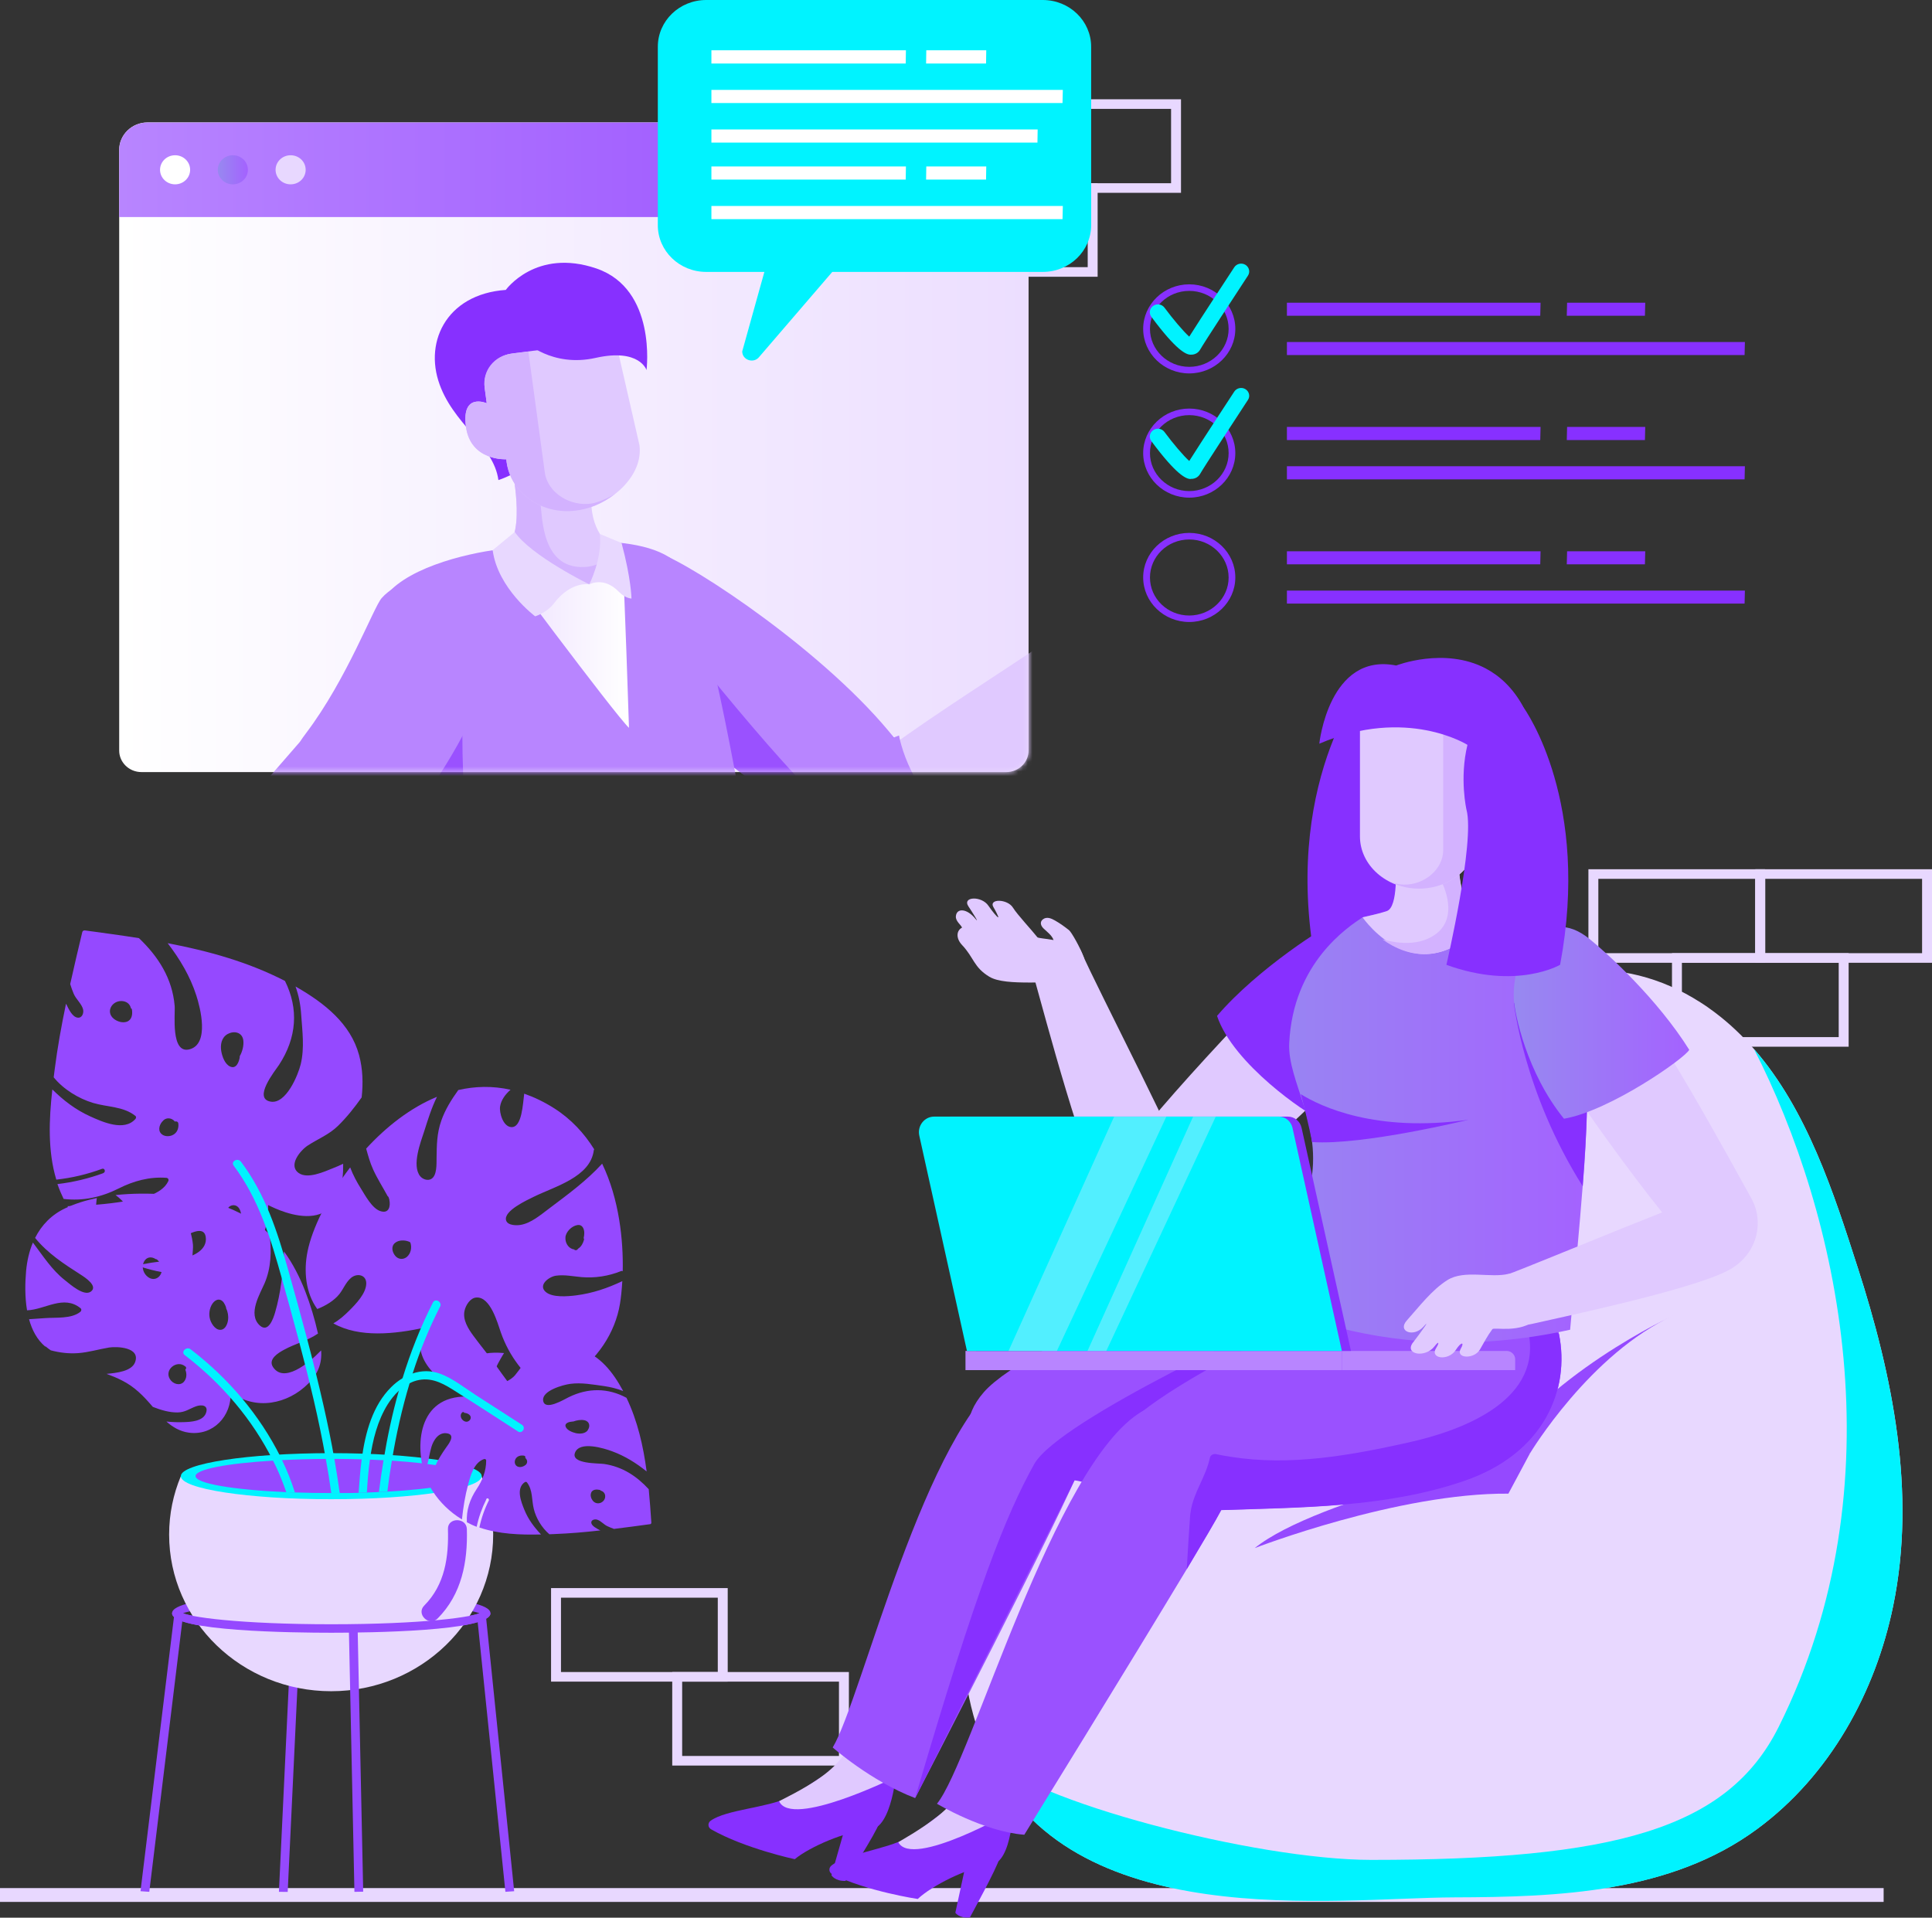 <svg width="407" height="404" viewBox="0 0 407 404" fill="none" xmlns="http://www.w3.org/2000/svg">
<rect x="0" y="0" width="407" height="404" fill="#333333" stroke="none"/>
<path d="M396.811 397.766H0V400.681H396.811V397.766Z" fill="#E8D8FF"/>
<path d="M373.593 330.184H336.379V310.479H373.593V330.184ZM338.47 328.162H371.502V312.501H338.47V328.162Z" fill="#E8D8FF"/>
<path d="M348.066 347.866H310.852V328.162H348.066V347.866ZM312.942 345.845H345.975V330.184H312.942V345.845Z" fill="#E8D8FF"/>
<path d="M286.445 371.954H249.23V352.25H286.445V371.954ZM251.321 369.933H284.354V354.272H251.321V369.933Z" fill="#E8D8FF"/>
<path d="M407.001 202.83H369.787V183.126H407.001V202.83ZM371.878 200.809H404.911V185.147H371.878V200.809Z" fill="#E8D8FF"/>
<path d="M371.833 202.83H334.619V183.126H371.833V202.83ZM336.71 200.809H369.743V185.147H336.71V200.809Z" fill="#E8D8FF"/>
<path d="M389.439 220.513H352.225V200.809H389.439V220.513ZM354.315 218.491H387.348V202.83H354.315V218.491Z" fill="#E8D8FF"/>
<path d="M153.302 354.272H116.088V334.567H153.302V354.272ZM118.179 352.25H151.211V336.589H118.179V352.25Z" fill="#E8D8FF"/>
<path d="M178.829 371.954H141.615V352.25H178.829V371.954ZM143.706 369.933H176.739V354.272H143.706V369.933Z" fill="#E8D8FF"/>
<path d="M248.792 40.621H211.578V20.917H248.792V40.621ZM213.669 38.6H246.702V22.939H213.669V38.6Z" fill="#E8D8FF"/>
<path d="M213.624 40.621H176.41V20.917H213.624V40.621ZM178.501 38.6H211.534V22.939H178.501V38.6Z" fill="#E8D8FF"/>
<path d="M231.23 58.304H194.016V38.6H231.23V58.304ZM196.106 56.282H229.139V40.621H196.106V56.282Z" fill="#E8D8FF"/>
<path d="M391.331 266.985C386.314 251.345 380.702 233.854 369.5 221.002C367.035 218.193 364.328 215.597 361.269 213.299C360.257 212.533 359.267 211.831 358.21 211.171C341.551 200.489 321.943 202.468 307.198 216.235C297.273 225.513 281.912 273.497 269.368 279.689C221.15 285.306 191.726 326.694 206.889 366.996C207.242 367.953 207.638 368.868 208.034 369.783C225.089 407.766 281.274 399.787 306.362 399.701C328.391 399.638 351.938 398.744 370.16 385.317C385.543 373.997 395.094 356.442 398.814 338.333C403.743 314.437 398.704 289.839 391.331 266.964V266.985Z" fill="#E8D8FF"/>
<path d="M322.362 306.096C322.362 306.096 334.972 285.115 352.622 277.093C352.622 277.093 324.827 289.754 313.053 309.394L322.362 306.117V306.096Z" fill="#9549FF"/>
<path d="M322.361 306.096C322.361 306.096 277.51 315.458 264.328 326.14C264.328 326.14 294.5 314.479 317.761 314.671L322.361 306.074V306.096Z" fill="#9549FF"/>
<path d="M391.331 266.986C386.313 251.346 380.701 233.854 369.5 221.002C387.149 255.452 400.376 312.373 374.693 363.826C363.91 385.424 339.856 391.828 288.865 391.828C264.526 391.828 216.858 379.423 208.033 369.805C225.089 407.788 281.273 399.808 306.361 399.723C328.39 399.659 351.938 398.765 370.16 385.338C385.543 374.018 395.094 356.463 398.813 338.355C403.743 314.459 398.703 289.86 391.331 266.986Z" fill="#00F3FF"/>
<path d="M318.07 306.096C318.07 306.096 283.849 295.095 261.027 303.777C261.027 303.777 299.826 301.798 313.052 311.948L318.07 306.075V306.096Z" fill="#9549FF"/>
<path fill-rule="evenodd" clip-rule="evenodd" d="M188.866 372.785C188.866 372.785 187.985 385.297 183.144 385.488C178.324 385.68 170.468 389.127 167.431 391.681C167.431 391.681 156.867 389.425 149.803 385.382C149.099 384.978 149.055 384.041 149.715 383.573C153.016 381.211 161.599 380.871 166.066 378.679C171.15 376.19 177.488 370.231 182.792 370.231C188.095 370.231 188.844 372.785 188.844 372.785H188.866Z" fill="#8730FF"/>
<path fill-rule="evenodd" clip-rule="evenodd" d="M178.125 396.234C178.125 396.234 184.661 385.956 185.168 384.169C185.652 382.36 178.962 381.7 178.962 381.7L175.154 395.063C175.154 395.063 175.881 396.34 178.147 396.255L178.125 396.234Z" fill="#8730FF"/>
<path fill-rule="evenodd" clip-rule="evenodd" d="M178.279 369.039C179.292 367.614 181.603 363.315 181.603 363.315L191.154 369.401L188.667 374.359C188.667 374.359 166.682 385.254 164.129 379.466C172.998 374.998 175.727 372.614 178.279 369.039Z" fill="#E0C9FF"/>
<path fill-rule="evenodd" clip-rule="evenodd" d="M213.491 379.912C213.491 379.912 213.425 392.445 208.606 392.935C203.786 393.424 196.194 397.34 193.333 400.063C193.333 400.063 182.637 398.467 175.331 394.85C174.605 394.488 174.517 393.552 175.133 393.041C178.28 390.488 186.819 389.615 191.132 387.168C196.04 384.381 201.981 378.04 207.285 377.72C212.589 377.401 213.469 379.912 213.469 379.912H213.491Z" fill="#8730FF"/>
<path fill-rule="evenodd" clip-rule="evenodd" d="M204.315 403.957C204.315 403.957 210.169 393.317 210.543 391.466C210.917 389.636 204.183 389.381 204.183 389.381L201.256 402.957C201.256 402.957 202.048 404.191 204.315 403.957Z" fill="#8730FF"/>
<path fill-rule="evenodd" clip-rule="evenodd" d="M202.687 376.827C203.611 375.337 205.636 370.911 205.636 370.911L215.561 376.401L213.404 381.508C213.404 381.508 192.167 393.722 189.24 388.104C197.801 383.104 200.376 380.572 202.687 376.848V376.827Z" fill="#E0C9FF"/>
<path d="M291.463 268.369C306.912 275.157 295.117 301.415 275.156 308.224C255.196 315.033 232.88 310.777 215.539 312.097C210.609 312.458 198.021 303.883 207.264 293.286C216.507 282.689 270.579 259.198 291.463 268.369Z" fill="#9A51FF"/>
<path d="M212.634 289.307C194.918 300.628 181.494 358.102 175.42 368.145C175.42 368.145 183.453 375.252 192.784 378.806C192.784 378.806 225.09 316.416 227.753 308.479C233.321 291.882 218.466 285.562 212.634 289.286V289.307Z" fill="#9A51FF"/>
<path d="M271.569 277.072C271.569 277.072 223.087 298.968 217.849 308.48C211.951 319.141 205.899 334.036 192.783 378.828L226.388 311.842L255.195 317.991L286.071 286.563L271.569 277.072Z" fill="#8730FF"/>
<path d="M308.497 311.969C291.881 317.651 273.725 317.523 257.286 318.119C255.107 318.204 252.973 318.289 250.86 318.396C249.76 318.459 248.703 318.523 247.625 318.608C242.673 318.97 228.347 310.714 237.612 300.096C238.272 299.33 239.284 298.415 240.539 297.415C240.539 297.415 240.539 297.415 240.583 297.415C256.802 284.541 317.167 255.197 326.41 274.902C327.335 276.838 328.017 278.923 328.413 281.051C330.79 292.712 325.354 306.267 308.475 312.033L308.497 311.969Z" fill="#9A51FF"/>
<path d="M257.572 317.566C257.484 317.714 257.396 317.906 257.286 318.097C256.186 320.183 253.501 324.736 250.024 330.546C237.832 350.824 215.781 386.53 215.781 386.53C207.176 385.871 197.383 379.998 197.383 379.998C204.623 371.209 222.009 308.309 240.539 297.372C240.539 297.372 240.539 297.372 240.583 297.372C241.023 297.074 241.507 296.861 241.947 296.648C246.591 294.584 257.198 298.478 259.245 306.905C259.971 309.905 259.619 313.48 257.55 317.587L257.572 317.566Z" fill="#9A51FF"/>
<path d="M328.435 280.987C327.181 280.157 325.795 279.413 324.254 278.817C323.88 278.647 323.572 278.753 323.33 278.944C322.648 278.71 321.635 279.221 321.877 280.157C325.31 294.84 308.409 301.287 296.745 303.883C284.421 306.628 271.811 308.905 259.245 306.905C258.233 306.756 257.22 306.564 256.208 306.352C255.68 306.224 255.02 306.501 254.888 307.075C254.007 311.224 251.454 314.331 250.838 318.395C250.772 318.757 250.728 319.076 250.706 319.438C250.442 323.141 250.222 326.864 250.002 330.588C253.479 324.779 256.164 320.225 257.264 318.14C273.682 317.565 291.86 317.693 308.475 311.99C325.354 306.224 330.79 292.669 328.413 281.008L328.435 280.987Z" fill="#8730FF"/>
<path d="M288.382 142.377C288.382 142.377 270.534 163.081 276.762 201C276.762 201 290.209 207.384 304.205 201.553C304.205 201.553 298.506 173.529 300.2 166.23C300.2 166.23 292.916 151.122 288.382 142.355V142.377Z" fill="#8730FF"/>
<path d="M233.365 253.218C228.545 246.238 219.787 212.767 218.136 207C216.133 200.042 225.046 193.999 227.929 200.808C230.702 207.383 250.09 244.664 250.641 248.962C251.653 256.708 239.395 261.985 233.365 253.239V253.218Z" fill="#E0C9FF"/>
<path d="M292.255 215.235C287.699 223.726 257.99 249.367 252.51 254.282C245.908 260.219 231.911 253.431 235.036 246.047C237.787 239.515 270.028 205.128 274.583 202.085C282.792 196.595 297.955 204.596 292.255 215.235Z" fill="#E0C9FF"/>
<path d="M277.4 235.429C287.215 226.492 295.115 213.725 297.624 209.065C303.632 198.021 293.597 189.722 281.911 193.935C279.556 194.786 264.944 204.021 256.383 214.023C259.794 224.258 275.485 234.748 277.4 235.408V235.429Z" fill="#8730FF"/>
<path d="M333.409 249.898C332.771 258.282 331.824 268.028 330.768 280.136C288.558 289.498 261.027 271.22 261.027 271.22C261.027 271.22 273.351 261.985 276.014 249.749C278.787 237.025 271.195 227.832 271.591 219.789C272.383 202.787 284.069 195.233 287.04 193.254C297.317 190.573 311.82 191.424 314.373 191.637C316.925 191.85 329.954 193.126 331.824 203.042C332.969 209.149 333.695 214.639 334.069 220.129C334.685 229.194 334.333 238.216 333.431 249.898H333.409Z" fill="url(#paint0_linear_2122_12411)"/>
<path d="M293.993 182.232C293.993 182.232 294.632 191.105 292.145 191.935C290.098 192.616 287.039 193.254 287.039 193.254C287.039 193.254 299.715 211.767 314.768 191.552C314.768 191.552 310.279 191.595 308.892 189.85C307.506 188.105 306.647 179.423 307.33 173.699L293.993 182.232Z" fill="#E0C9FF"/>
<path d="M308.87 189.85C307.484 188.105 306.626 179.423 307.308 173.699L299.275 179.296C300.86 180.679 303.281 184.509 303.193 184.764C305.283 188.573 306.472 193.914 302.378 196.851C299.231 199.106 295.072 198.978 291.221 197.893C296.392 201.617 305.195 204.383 314.746 191.573C314.746 191.573 310.257 191.616 308.87 189.871V189.85Z" fill="#D3B2FF"/>
<path d="M340.517 206.639C347.405 212.724 365.407 246.175 368.906 252.388C373.11 259.878 367.014 269.135 360.236 266.007C354.448 263.347 327.621 225.534 325.662 220.598C322.119 211.682 331.912 199.042 340.517 206.66V206.639Z" fill="#E0C9FF"/>
<path d="M364.505 267.39C357.353 271.582 328.083 277.667 322.581 278.944C315.935 280.476 310.675 270.922 317.344 268.581C323.77 266.304 359.707 251.005 363.669 250.707C370.843 250.154 373.462 262.155 364.505 267.411V267.39Z" fill="#E0C9FF"/>
<path d="M333.409 249.899C320.909 230.089 318.906 211.257 318.906 211.257L334.047 220.13C334.663 229.195 334.311 238.217 333.409 249.899Z" fill="#8730FF"/>
<path d="M355.878 221.194C349.144 210.448 338.69 200.915 334.817 197.787C325.64 190.34 318.422 200.915 318.906 210.469C319.06 213.47 321.591 225.982 329.469 235.685C339.218 234.004 354.998 222.896 355.856 221.173L355.878 221.194Z" fill="url(#paint1_linear_2122_12411)"/>
<path d="M315.626 162.698C315.516 162.06 311.027 158.549 310.565 158.783C310.499 158.783 310.807 173.678 310.08 175.04C309.552 176.04 308.76 178.295 310.256 178.849C311.643 179.381 313.359 178.636 314.13 177.508C318.993 170.443 315.934 164.336 315.648 162.698H315.626Z" fill="#8730FF"/>
<path d="M286.49 149.144V176.189C286.49 182.275 292.058 187.211 298.902 187.211C305.769 187.211 311.336 182.275 311.336 176.189V175.678C311.336 175.678 317.718 177.019 317.718 170.273C317.718 163.528 313.713 164.464 313.713 164.464V149.144H286.49Z" fill="#E0C9FF"/>
<path d="M313.69 164.464V150.739H304.029C304.029 150.739 304.029 155.676 304.029 155.74V179.104C304.029 183.189 299.958 186.488 295.71 186.36C294.39 186.317 293.179 185.977 292.123 185.402C294.082 186.53 296.392 187.211 298.901 187.211C305.767 187.211 311.335 182.275 311.335 176.189V175.678C311.335 175.678 317.717 177.019 317.717 170.273C317.717 163.528 313.712 164.464 313.712 164.464H313.69Z" fill="#D3B2FF"/>
<path d="M274.033 230.514C278.259 233.131 289.834 238.642 309.377 235.897C309.377 235.897 287.105 241.345 276.41 240.6C276.41 240.6 275.684 236.642 274.033 230.514Z" fill="#8730FF"/>
<path d="M282.704 284.604H203.391V288.647H282.704V284.604Z" fill="#B885FF"/>
<path d="M282.682 288.647H319.191V286.371C319.191 285.392 318.377 284.604 317.365 284.604H282.704V288.647H282.682Z" fill="#B885FF"/>
<path d="M205.612 284.604H284.596L274.187 237.578C273.878 236.216 272.69 235.237 271.326 235.237H200.199C197.382 235.237 195.291 237.94 195.907 240.77L205.612 284.625V284.604Z" fill="#8730FF"/>
<path d="M203.698 284.604H282.681L272.272 237.578C271.964 236.216 270.776 235.237 269.411 235.237H196.788C194.741 235.237 193.2 237.195 193.663 239.259L203.698 284.604Z" fill="#00F3FF"/>
<path opacity="0.34" d="M234.706 235.237L212.457 284.604H222.646L245.71 235.237H234.706Z" fill="#F2E8FF"/>
<path opacity="0.34" d="M251.343 235.237L229.094 284.604H233.055L256.119 235.237H251.343Z" fill="#F2E8FF"/>
<path d="M297.67 282.839C299.65 280.243 301.477 277.689 299.848 279.519C297.758 281.838 294.302 280.477 296.371 278.178C298.968 275.285 301.609 271.752 304.932 269.667C308.541 267.433 314.043 269.327 317.872 268.348C319.413 267.965 324.628 277.072 323.616 277.966C320.205 280.945 314.923 279.562 314.395 280.008C313.185 281.647 312.722 282.69 311.754 284.328C310.5 286.435 306.516 286.201 307.749 284.094C308.541 282.753 307.859 282.562 306.67 284.413C305.152 286.775 301.059 286.286 302.577 283.924C303.215 282.924 303.171 282.37 302.203 283.626C300.266 286.179 295.733 285.349 297.67 282.817V282.839Z" fill="#E0C9FF"/>
<path d="M225.574 207.405C221.7 206.32 211.973 207.937 208.408 205.766C205.107 203.766 205.195 201.766 202.686 199.106C201.3 197.638 201.498 196.021 202.664 195.425C202.488 194.871 201.278 194.084 201.366 193.042C201.498 191.275 203.677 191.297 205.547 193.637C206.472 194.786 204.645 191.871 204.029 190.977C202.598 188.85 206.802 188.679 208.232 190.829C208.936 191.871 210.191 193.425 210.301 193.233C210.367 193.127 209.597 191.616 209.31 191.169C208.144 189.275 212.237 189.318 213.404 191.233C214.328 192.722 217.387 195.978 218.553 197.468C218.818 197.659 220.204 197.723 221.943 198.042C221.634 197.106 220.688 196.404 219.874 195.638C219.258 195.063 218.972 194.254 219.698 193.68C220.49 193.063 221.458 193.467 222.229 193.914C223.351 194.552 224.165 195.148 225.2 195.957C225.706 196.34 227.686 199.829 228.347 201.787C228.743 203 227.136 207.894 225.574 207.447V207.405Z" fill="#E0C9FF"/>
<path d="M309.134 156.932C307.417 164.017 308.936 170.593 308.936 170.593C310.652 169.167 314.284 169.507 314.284 169.507C314.284 169.507 325.793 157.953 320.842 148.846C320.842 148.846 320.842 148.846 320.842 148.803C318.663 144.866 315.912 142.377 312.985 140.823C304.27 136.227 294.125 140.206 294.125 140.206C279.952 137.376 277.928 156.676 277.928 156.676C296.348 148.782 309.156 156.932 309.156 156.932H309.134Z" fill="#8730FF"/>
<path d="M304.689 203.255C319.5 208.639 328.655 203.255 328.655 203.255C335.081 169.103 321.547 149.824 320.821 148.845C320.821 148.845 320.821 148.845 320.821 148.803C316.023 156.889 308.937 170.592 308.937 170.592C310.741 177.338 304.711 203.234 304.711 203.234L304.689 203.255Z" fill="#8730FF"/>
<path d="M60.606 398.574L58.758 398.553L61.399 343.058L63.247 343.1L60.606 398.574Z" fill="#9549FF"/>
<path d="M69.785 343.972C61.906 343.972 36.246 343.675 36.246 339.866C36.246 336.057 61.928 335.759 69.785 335.759C77.641 335.759 103.324 336.057 103.324 339.866C103.324 343.675 77.641 343.972 69.785 343.972ZM38.557 339.866C41.286 340.908 52.509 342.164 69.785 342.164C87.061 342.164 98.284 340.908 101.013 339.866C98.284 338.823 87.061 337.568 69.785 337.568C52.509 337.568 41.286 338.823 38.557 339.866Z" fill="#9549FF"/>
<path d="M38.094 310.99C36.509 314.799 35.629 318.927 35.629 323.289C35.629 341.525 50.924 356.293 69.762 356.293C88.6 356.293 103.895 341.504 103.895 323.289C103.895 318.949 103.015 314.799 101.43 310.99H38.05H38.094Z" fill="#E8D8FF"/>
<path d="M69.784 315.842C87.286 315.842 101.474 313.67 101.474 310.99C101.474 308.311 87.286 306.139 69.784 306.139C52.282 306.139 38.094 308.311 38.094 310.99C38.094 313.67 52.282 315.842 69.784 315.842Z" fill="#00F3FF"/>
<path d="M69.784 314.587C85.56 314.587 98.349 312.977 98.349 310.991C98.349 309.005 85.56 307.395 69.784 307.395C54.008 307.395 41.219 309.005 41.219 310.991C41.219 312.977 54.008 314.587 69.784 314.587Z" fill="#00F3FF"/>
<path d="M98.349 322.119C98.26 319.651 94.299 319.629 94.365 322.119C94.541 327.992 93.749 333.844 89.37 338.248C87.587 340.036 90.404 342.759 92.187 340.972C97.292 335.844 98.547 329.013 98.349 322.119Z" fill="#9549FF"/>
<path d="M69.785 343.973C61.906 343.973 36.246 343.675 36.246 339.866H38.095C38.095 339.696 38.029 339.59 37.985 339.568C39.107 340.675 50.771 342.186 69.785 342.186C88.799 342.186 100.463 340.675 101.585 339.568C101.563 339.59 101.475 339.696 101.475 339.866H103.324C103.324 343.675 77.641 343.973 69.785 343.973Z" fill="#9549FF"/>
<path d="M31.448 398.553L29.6 398.425L36.686 340.355L38.535 340.483L31.448 398.553Z" fill="#9549FF"/>
<path d="M106.469 398.553L100.527 340.717L102.376 340.568L108.318 398.426L106.469 398.553Z" fill="#9549FF"/>
<path d="M75.34 343.062L73.492 343.099L74.664 398.561L76.512 398.525L75.34 343.062Z" fill="#9549FF"/>
<path d="M98.328 310.99C98.328 312.458 91.462 313.693 81.58 314.246C81.008 314.267 80.414 314.31 79.798 314.331C78.962 314.374 78.147 314.416 77.267 314.437C76.717 314.459 76.123 314.48 75.528 314.501C74.252 314.544 72.91 314.544 71.567 314.544C70.973 314.544 70.379 314.544 69.784 314.544C67.144 314.544 64.569 314.501 62.148 314.416C61.532 314.416 60.938 314.374 60.322 314.352C49.186 313.863 41.197 312.544 41.197 310.969C41.197 309.543 47.865 308.288 57.505 307.713C58.143 307.671 58.759 307.649 59.397 307.607C62.28 307.458 65.383 307.373 68.618 307.352H70.423C72.381 307.352 74.296 307.394 76.145 307.437C76.739 307.437 77.289 307.479 77.883 307.5C78.852 307.543 79.798 307.586 80.722 307.628C81.316 307.628 81.91 307.692 82.483 307.713C91.858 308.33 98.284 309.543 98.284 310.948L98.328 310.99Z" fill="#9549FF"/>
<path d="M89.371 279.796C86.202 285.711 92.188 291.456 97.91 293.159C101.541 294.244 105.436 294.52 109.222 294.031C107.593 291.988 106.053 289.903 104.556 287.775C103.016 285.583 101.277 283.541 99.692 281.37C98.614 279.902 97.426 278.008 97.866 276.114C98.108 275.008 99.032 273.433 100.353 273.348C103.324 273.157 104.82 278.732 105.524 280.753C107.307 285.796 110.344 289.52 114.349 292.861C116.418 292.18 118.399 291.265 120.225 290.116C125.683 286.626 129.6 280.881 130.612 274.625C130.811 273.412 130.987 271.773 131.097 269.901C128.016 271.369 124.847 272.454 121.347 272.901C119.609 273.114 116.396 273.412 114.965 272.178C113.293 270.731 115.626 268.965 117.122 268.752C118.905 268.496 120.731 268.901 122.492 269.05C125.243 269.305 128.258 268.837 130.789 267.794C130.921 267.73 131.075 267.752 131.185 267.794C131.317 261.368 130.48 252.686 126.849 245.154C123.548 248.771 119.609 251.644 115.626 254.644C113.887 255.942 111.906 257.666 109.684 258.049C108.825 258.198 106.977 258.198 106.625 257.134C105.964 255.112 111.114 252.793 112.479 252.112C116.902 249.941 124.362 247.984 125.089 242.345C125.089 242.26 125.133 242.196 125.177 242.132C123.086 238.77 120.335 235.77 116.726 233.472C114.613 232.131 112.501 231.131 110.432 230.407C110.146 232.429 109.992 237.6 107.703 237.451C105.964 237.344 105.15 234.386 105.348 233.11C105.568 231.727 106.449 230.556 107.549 229.577C103.742 228.726 100.067 228.833 96.545 229.641C95.093 231.663 93.772 233.769 92.958 236.11C92.012 238.812 92.012 241.238 91.968 244.005C91.946 245.154 92.1 247.686 90.824 248.388C90.053 248.814 89.019 248.409 88.513 247.792C86.686 245.515 88.645 240.557 89.393 238.238C90.119 235.961 90.912 233.365 92.056 231.067C86.422 233.386 81.361 237.387 77.135 241.983C77.553 243.473 77.949 244.941 78.61 246.388C79.49 248.324 80.656 250.133 81.669 252.005C81.757 252.048 81.823 252.133 81.867 252.239C81.911 252.346 81.955 252.473 81.977 252.58C82.021 252.665 82.021 252.729 82.021 252.793C82.307 254.133 81.933 255.772 80.084 255.133C78.346 254.538 76.893 251.771 75.991 250.324C75.287 249.218 74.384 247.601 73.768 245.941C68.948 252.218 65.735 258.921 64.789 263.645C63.953 267.73 64.371 272.391 66.836 275.774C68.64 275.072 70.379 274.008 71.479 272.646C72.36 271.539 72.844 270.135 73.966 269.199C75.243 268.156 77.135 268.56 77.157 270.326C77.179 272.476 74.934 274.752 73.504 276.178C72.624 277.051 71.479 278.093 70.225 278.795C75.705 281.902 83.253 281.03 89.393 279.71L89.371 279.796ZM119.103 260.666C119.235 259.496 120.401 258.304 121.612 258.091C122.668 257.9 123.086 258.878 123.086 259.751C123.086 260.113 123.042 260.474 122.954 260.836C123.02 260.942 123.064 261.049 123.02 261.198C122.844 261.879 122.448 262.645 121.854 263.007C121.788 263.092 121.7 263.177 121.612 263.262C121.369 263.475 121.061 263.39 120.907 263.198C120.819 263.198 120.731 263.198 120.643 263.155C119.587 262.836 119.015 261.645 119.125 260.645L119.103 260.666ZM83.231 261.836C84.023 261.198 85.256 261.219 86.158 261.581C86.158 261.581 86.158 261.581 86.202 261.602C86.334 261.645 86.444 261.73 86.488 261.9C86.774 262.879 86.554 264.049 85.74 264.773C84.97 265.432 83.913 265.347 83.275 264.581C82.615 263.794 82.329 262.581 83.209 261.857L83.231 261.836Z" fill="#9549FF"/>
<path d="M21.698 247.175C18.595 248.303 15.382 249.069 12.103 249.452C12.103 249.516 12.147 249.58 12.169 249.644C12.521 250.644 12.94 251.622 13.402 252.58C17.429 253.069 21.28 252.24 25.021 250.367C28.146 248.792 31.491 247.877 35.035 248.133C35.409 248.154 35.607 248.494 35.453 248.835C34.044 251.814 29.401 252.559 26.452 253.048C22.402 253.729 18.309 254.006 14.216 254.112C16.395 257.921 19.476 261.24 23.151 263.751C23.635 264.092 24.141 264.39 24.669 264.688C29.467 264.922 34.308 262.9 38.446 260.687C39.656 260.049 42.913 258.07 43.331 260.517C43.794 263.347 40.624 264.73 38.336 265.156C36.245 265.56 34.066 265.688 31.954 266.007C30.875 266.177 29.819 266.369 28.741 266.56C39.37 270.369 56.624 270.241 56.492 253.878C56.492 253.793 72.579 263.028 72.293 245.175C71.588 245.515 70.884 245.813 70.136 246.111C68.331 246.835 64.832 248.452 62.94 247.133C60.607 245.494 63.314 242.302 64.876 241.302C67.077 239.877 69.3 239.047 71.214 237.174C73.085 235.344 74.692 233.301 76.188 231.195C76.518 228.194 76.43 225.173 75.638 222.258C73.855 215.661 68.331 211.32 62.522 207.98C62.434 207.916 62.346 207.873 62.258 207.831C62.94 209.724 63.314 211.682 63.446 213.767C63.688 217.215 64.172 220.747 63.358 224.173C62.808 226.471 60.277 232.62 57.042 232.088C53.191 231.45 57.944 225.598 58.78 224.343C62.544 218.598 62.94 212.512 60.035 206.66C52.332 202.681 43.904 200.34 35.321 198.702C37.896 202.064 40.052 205.66 41.351 209.703C42.187 212.257 44.19 219.96 39.92 221.066C35.893 222.109 36.949 213.555 36.795 211.916C36.311 206.171 33.384 201.553 29.269 197.638C25.483 197.042 21.698 196.532 17.935 196.021C17.693 195.978 17.407 196.085 17.341 196.34C16.461 200 15.602 203.66 14.788 207.32C15.008 208.022 15.25 208.703 15.536 209.384C16.02 210.512 17.187 211.448 17.495 212.618C17.693 213.384 17.319 214.555 16.307 214.384C15.206 214.214 14.436 212.512 14.04 211.703C13.996 211.618 13.952 211.533 13.908 211.448C12.94 216.066 12.103 220.704 11.509 225.386C11.443 225.896 11.377 226.428 11.311 226.96C13.358 229.492 16.549 231.429 19.564 232.344C22.579 233.259 25.968 233.046 28.52 235.089C28.741 235.259 28.675 235.578 28.52 235.748C26.166 238.408 21.654 236.387 19.013 235.195C15.866 233.769 13.336 231.791 11.025 229.514C10.321 235.834 10.034 242.451 11.861 248.516C15.162 248.154 18.375 247.388 21.5 246.239C22.072 246.026 22.337 246.92 21.764 247.133L21.698 247.175ZM26.694 215.257C25.792 215.555 24.713 215.214 23.987 214.64C22.116 213.15 23.679 210.597 25.924 210.916C26.87 211.065 27.42 211.661 27.574 212.406C27.684 212.448 27.772 212.554 27.794 212.703C27.948 213.704 27.794 214.874 26.694 215.257ZM47.997 254.559C48.459 253.814 49.537 253.665 50.154 254.304C50.55 254.708 50.792 255.368 50.792 255.985C51.056 256.134 51.188 256.453 50.88 256.666C50.154 257.219 49.251 257.091 48.569 256.559C47.975 256.091 47.557 255.261 47.997 254.58V254.559ZM47.953 217.853C49.339 217.066 51.034 217.491 51.254 219.151C51.386 220.194 51.1 221.47 50.506 222.513C50.506 222.577 50.506 222.641 50.506 222.726C50.352 223.683 49.801 225.301 48.459 224.683C47.337 224.151 46.809 222.556 46.61 221.449C46.39 220.13 46.632 218.598 47.931 217.853H47.953ZM34.396 236.046C35.145 235.344 36.223 235.514 36.839 236.28C37.103 236.174 37.521 236.28 37.566 236.685C37.697 237.706 37.301 238.749 36.267 239.174C35.497 239.493 34.484 239.43 33.912 238.791C33.186 237.983 33.67 236.706 34.396 236.068V236.046Z" fill="#9549FF"/>
<path d="M102.442 315.885C101.518 317.736 100.836 319.651 100.418 321.651C100.374 321.651 100.33 321.63 100.308 321.609C99.626 321.353 98.987 321.034 98.349 320.694C98.217 318.204 98.943 315.906 100.418 313.693C101.65 311.863 102.42 309.863 102.42 307.692C102.42 307.458 102.2 307.331 101.958 307.394C99.846 308.097 99.119 310.905 98.635 312.672C97.975 315.119 97.579 317.608 97.315 320.098C94.806 318.587 92.693 316.523 91.153 314.161C90.955 313.842 90.757 313.523 90.581 313.182C90.647 310.225 92.275 307.373 93.97 304.969C94.476 304.267 95.972 302.373 94.322 301.99C92.407 301.564 91.307 303.437 90.889 304.82C90.515 306.075 90.339 307.394 89.987 308.671C89.81 309.31 89.634 309.969 89.458 310.608C87.346 303.926 88.292 293.372 99.472 294.265C99.516 294.265 93.97 283.966 106.184 285.052C105.92 285.456 105.678 285.882 105.435 286.307C104.841 287.371 103.587 289.435 104.379 290.648C105.391 292.159 107.702 290.648 108.472 289.754C109.551 288.478 110.233 287.158 111.597 286.094C112.94 285.03 114.414 284.158 115.933 283.349C118.002 283.307 120.07 283.498 122.029 284.137C126.452 285.562 129.159 289.159 131.184 292.882C131.206 292.946 131.25 293.01 131.272 293.053C129.995 292.542 128.675 292.223 127.267 292.01C124.912 291.691 122.513 291.223 120.136 291.542C118.53 291.755 114.194 292.989 114.414 295.01C114.678 297.393 118.904 294.776 119.806 294.351C123.921 292.329 128.103 292.393 131.976 294.478C134.331 299.394 135.519 304.671 136.223 309.99C134.045 308.246 131.69 306.756 128.983 305.756C127.267 305.118 122.095 303.5 121.127 306.054C120.224 308.458 126.122 308.246 127.245 308.416C131.162 308.99 134.177 311.033 136.664 313.736C136.884 316.076 137.06 318.417 137.214 320.758C137.214 320.907 137.148 321.077 136.972 321.098C134.419 321.438 131.888 321.8 129.335 322.098C128.873 321.928 128.411 321.736 127.949 321.524C127.201 321.183 126.606 320.417 125.836 320.162C125.33 319.992 124.516 320.162 124.56 320.8C124.626 321.481 125.748 322.034 126.298 322.332C126.364 322.353 126.408 322.396 126.474 322.417C123.261 322.779 120.048 323.056 116.813 323.183C116.461 323.183 116.087 323.205 115.735 323.226C114.106 321.843 112.918 319.8 112.456 317.906C111.972 316.012 112.28 313.948 111.003 312.289C110.893 312.161 110.673 312.161 110.563 312.246C108.627 313.544 109.793 316.417 110.475 318.098C111.289 320.098 112.522 321.736 113.974 323.268C109.595 323.375 105.061 323.205 100.99 321.8C101.408 319.8 102.09 317.864 103.015 316.034C103.191 315.693 102.575 315.502 102.42 315.842L102.442 315.885ZM124.56 314.438C124.296 314.97 124.494 315.651 124.846 316.119C125.77 317.332 127.597 316.502 127.487 315.119C127.443 314.544 127.046 314.161 126.54 314.033C126.518 313.97 126.452 313.906 126.342 313.885C125.66 313.736 124.868 313.757 124.538 314.438H124.56ZM98.657 299.415C99.185 299.16 99.34 298.521 98.943 298.117C98.679 297.84 98.239 297.67 97.821 297.649C97.733 297.479 97.513 297.393 97.359 297.564C96.941 297.968 96.985 298.542 97.315 298.989C97.601 299.372 98.151 299.67 98.635 299.436L98.657 299.415ZM123.811 301.287C124.406 300.479 124.208 299.415 123.085 299.202C122.381 299.053 121.501 299.202 120.752 299.479C120.708 299.479 120.664 299.479 120.62 299.479C119.96 299.521 118.816 299.777 119.19 300.628C119.498 301.33 120.576 301.756 121.303 301.926C122.205 302.117 123.261 302.054 123.833 301.309L123.811 301.287ZM110.695 308.65C111.201 308.224 111.157 307.565 110.651 307.139C110.739 306.969 110.651 306.714 110.409 306.671C109.705 306.543 108.979 306.735 108.626 307.331C108.362 307.777 108.362 308.416 108.781 308.799C109.309 309.267 110.189 309.054 110.673 308.65H110.695Z" fill="#9549FF"/>
<path d="M9.573 283.626C9.925 283.924 10.299 284.2 10.695 284.477C12.544 284.966 14.414 285.201 16.351 285.073C18.64 284.924 20.774 284.243 22.997 283.881C24.67 283.626 29.643 283.817 28.455 286.988C27.751 288.882 24.604 289.243 22.447 289.435C23.547 289.839 24.648 290.286 25.682 290.818C28.411 292.18 30.281 294.159 32.196 296.393C33.891 297.053 35.651 297.585 37.412 297.563C38.996 297.542 39.877 296.797 41.263 296.287C42.385 295.861 43.992 295.968 43.398 297.67C42.782 299.436 40.185 299.564 38.644 299.606C37.456 299.649 36.267 299.606 35.057 299.479C36.399 300.67 37.918 301.564 39.767 301.819C44.872 302.521 48.811 298.372 48.591 293.286C53.851 297.223 60.629 295.819 64.943 291.478C66.945 289.478 67.87 287.265 67.65 284.498C64.811 287.435 59.749 291.414 57.504 287.988C56.426 286.328 58.649 285.009 59.771 284.392C62.17 283.073 64.767 282.456 66.989 280.945C66.307 277.902 65.405 274.88 64.282 271.986C63.138 269.05 61.686 266.199 59.837 263.645C59.639 267.965 59.155 272.369 57.966 276.455C57.592 277.753 56.536 280.881 54.731 279.242C52.112 276.859 54.797 272.561 55.766 270.284C57.108 267.113 57.24 263.56 56.778 260.049C55.744 259.028 54.643 258.091 53.411 257.261C49.78 254.793 45.642 253.346 41.417 252.516C41.901 253.708 42.319 254.921 42.715 256.07C43.684 258.793 45.07 262.432 44.498 265.326C44.19 266.901 42.055 268.518 40.911 266.56C40.185 265.326 40.757 263.581 40.647 262.241C40.317 258.687 38.424 255.112 36.773 252.006C36.73 251.942 36.73 251.878 36.708 251.814C36.069 251.75 35.453 251.686 34.837 251.644C31.47 251.388 27.883 251.388 24.34 251.771C26.276 253.133 27.883 255.304 27.707 257.73C27.553 259.815 26.078 262.453 23.745 261.836C20.444 260.985 19.872 255.836 20.4 252.389C18.067 252.878 15.845 253.559 13.776 254.538C10.849 255.9 8.758 258.091 7.394 260.794C10.101 264.113 13.556 266.326 17.077 268.582C17.935 269.135 20.73 270.965 19.124 272.114C17.671 273.157 14.788 270.582 13.688 269.71C10.915 267.539 9.045 264.56 6.932 261.772C6.162 263.602 5.699 265.603 5.501 267.731C5.281 270.22 5.215 273.199 5.699 276.051C9.507 275.902 13.402 272.71 16.967 275.604C17.231 275.817 17.143 276.2 16.923 276.37C15.03 277.881 11.795 277.519 9.507 277.689C8.384 277.774 7.24 277.859 6.118 277.923C6.734 280.179 7.79 282.221 9.529 283.69L9.573 283.626ZM44.168 277.625C43.948 276.476 44.256 275.093 45.048 274.284C45.378 273.944 45.862 273.689 46.369 273.838C47.029 274.029 47.381 274.753 47.601 275.37C47.623 275.455 47.645 275.519 47.623 275.582C47.997 276.348 48.151 277.221 48.041 278.072C47.931 278.966 47.447 280.136 46.435 280.157C45.268 280.2 44.344 278.625 44.168 277.604V277.625ZM31.25 269.092C30.193 268.369 29.753 266.943 30.325 265.815C30.854 264.773 31.91 264.666 32.812 265.262C32.9 265.262 33.01 265.284 33.098 265.369C34.001 266.135 34.419 267.411 33.847 268.475C33.318 269.454 32.196 269.752 31.25 269.092ZM39.04 287.86C39.304 288.073 39.238 288.371 39.04 288.541C39.392 289.414 39.348 290.435 38.71 291.137C37.874 292.01 36.443 291.584 35.805 290.563C34.529 288.52 37.302 286.413 39.018 287.86H39.04Z" fill="#9549FF"/>
<path d="M62.148 314.438C61.532 314.438 60.938 314.395 60.322 314.374C59.684 312.608 59.023 310.842 58.209 309.118C57.989 308.65 57.769 308.203 57.527 307.735C53.17 299.032 46.766 291.499 38.909 285.477C38.029 284.796 39.283 283.583 40.163 284.264C48.152 290.393 54.688 298.096 59.133 306.99C59.244 307.203 59.332 307.416 59.42 307.629C60.498 309.82 61.378 312.097 62.127 314.417L62.148 314.438Z" fill="#00F3FF"/>
<path d="M71.566 314.544C70.972 314.544 70.378 314.544 69.784 314.544C69.454 312.16 69.08 309.756 68.639 307.373C67.913 303.245 67.055 299.117 66.109 295.031C64.106 286.413 61.751 277.859 59.374 269.326C57.042 260.985 54.555 252.665 49.229 245.579C48.547 244.685 50.087 243.834 50.748 244.728C55.875 251.516 58.428 259.431 60.695 267.475C63.38 277.008 65.999 286.562 68.177 296.201C69.014 299.904 69.784 303.628 70.444 307.373C70.862 309.756 71.236 312.139 71.566 314.522V314.544Z" fill="#00F3FF"/>
<path d="M92.695 275.284C90.362 279.859 88.469 284.562 86.929 289.35C86.686 290.031 86.489 290.733 86.29 291.414C84.684 296.755 83.451 302.223 82.549 307.756C82.175 309.905 81.867 312.075 81.603 314.246C81.031 314.267 80.436 314.31 79.82 314.331C80.106 312.097 80.415 309.884 80.789 307.671C81.603 302.734 82.637 297.84 84.002 293.052C84.266 292.159 84.508 291.265 84.794 290.371C86.466 284.945 88.557 279.604 91.198 274.412C91.682 273.412 93.223 274.284 92.716 275.284H92.695Z" fill="#00F3FF"/>
<path d="M109.112 301.564C104.534 298.628 99.979 295.627 95.357 292.734C92.782 291.116 90.23 289.925 87.148 291.031C86.84 291.138 86.554 291.287 86.29 291.414C85.432 291.819 84.684 292.393 83.98 293.031C83.077 293.861 82.307 294.861 81.669 295.861C79.556 299.266 78.5 303.309 77.927 307.544C77.597 309.82 77.421 312.161 77.289 314.438C76.739 314.459 76.145 314.48 75.551 314.502C75.705 312.204 75.881 309.82 76.189 307.48C76.959 301.671 78.544 296.074 82.395 292.244C83.121 291.521 83.913 290.882 84.772 290.372C85.476 289.946 86.18 289.606 86.928 289.35C88.777 288.733 90.78 288.669 92.804 289.435C95.467 290.435 97.954 292.436 100.331 293.968C103.544 296.032 106.735 298.074 109.948 300.16C110.872 300.734 110.014 302.16 109.09 301.564H109.112Z" fill="#00F3FF"/>
<path d="M216.682 31.578V158.123C216.682 160.613 214.569 162.656 211.994 162.656H29.797C27.222 162.656 25.109 160.634 25.109 158.123V31.578C25.109 28.386 27.794 25.79 31.073 25.79H210.674C213.975 25.79 216.659 28.386 216.659 31.557L216.682 31.578Z" fill="url(#paint2_linear_2122_12411)"/>
<path d="M216.659 45.728H25.109V31.599C25.109 28.407 27.794 25.811 31.095 25.811H210.696C213.997 25.811 216.682 28.407 216.682 31.599V45.728H216.659Z" fill="url(#paint3_linear_2122_12411)"/>
<path d="M58.055 35.77C58.055 34.089 59.463 32.706 61.224 32.706C62.984 32.706 64.393 34.068 64.393 35.77C64.393 37.472 62.984 38.834 61.224 38.834C59.463 38.834 58.055 37.472 58.055 35.77Z" fill="#E8D8FF"/>
<path d="M45.885 35.77C45.885 34.089 47.293 32.706 49.054 32.706C50.814 32.706 52.223 34.068 52.223 35.77C52.223 37.472 50.814 38.834 49.054 38.834C47.293 38.834 45.885 37.472 45.885 35.77Z" fill="url(#paint4_linear_2122_12411)"/>
<path d="M36.884 38.834C38.634 38.834 40.053 37.462 40.053 35.77C40.053 34.078 38.634 32.706 36.884 32.706C35.134 32.706 33.715 34.078 33.715 35.77C33.715 37.462 35.134 38.834 36.884 38.834Z" fill="white"/>
<path d="M201.584 33.515L203.169 32.004L205.391 34.174L207.636 32.004L209.198 33.515L206.954 35.685L209.198 37.856L207.636 39.366L205.391 37.196L203.169 39.366L201.584 37.856L203.829 35.685L201.584 33.515Z" fill="white"/>
<mask id="mask0_2122_12411" style="mask-type:luminance" maskUnits="userSpaceOnUse" x="25" y="25" width="192" height="138">
<path d="M216.682 31.578V158.123C216.682 160.613 214.569 162.656 211.994 162.656H29.797C27.222 162.656 25.109 160.634 25.109 158.123V31.578C25.109 28.386 27.794 25.79 31.073 25.79H210.674C213.975 25.79 216.659 28.386 216.659 31.557L216.682 31.578Z" fill="white"/>
</mask>
<g mask="url(#mask0_2122_12411)">
<path d="M116.483 86.946C117.87 97.096 104.995 101.139 104.995 101.139C103.983 93.606 95.202 89.35 92.341 80.2C89.392 70.71 95.29 60.645 109.067 61.028C117.54 61.262 115.097 76.817 116.483 86.946Z" fill="#8730FF"/>
<path d="M130.876 140.27C137.852 149.994 179.445 177.955 182.02 178.784C183.077 179.125 198.966 174.401 194.586 163.974C189.877 152.782 154.599 125.821 148.525 122.779C137.544 117.289 122.161 128.098 130.876 140.27Z" fill="#8730FF"/>
<path d="M186.311 171.89C186.377 173.486 184.264 174.912 182.944 176.295C182.173 177.125 181.667 177.955 182.019 178.806C171.412 174.976 152.464 160.549 139.172 149.313C131.513 142.845 125.725 137.44 124.493 135.716C115.778 123.545 127.222 112.522 138.863 116.523C146.038 118.991 174.427 137.759 188.534 155.654C188.556 155.697 186.113 166.06 186.311 171.89Z" fill="#B885FF"/>
<path d="M182.02 178.806C171.412 174.976 152.464 160.549 139.172 149.313L142.209 133.227C142.209 133.227 172.711 172.209 180.435 174.72C181.602 175.103 182.416 175.657 182.944 176.295C182.174 177.125 181.668 177.955 182.02 178.806Z" fill="#9A51FF"/>
<path d="M105.282 115.714C97.909 116.629 84.463 119.864 80.458 126.652C76.452 133.44 79.379 198.319 84.485 240.749C84.485 240.749 145.467 265.666 167.1 238.898C167.1 238.898 152.003 129.588 143.376 119.438C136.18 110.991 112.654 114.778 105.282 115.693V115.714Z" fill="#B885FF"/>
<path d="M103.762 115.906C103.762 115.906 129.488 150.505 132.503 153.335C132.503 153.335 131.557 123.63 131.007 114.735L103.762 115.906Z" fill="url(#paint5_linear_2122_12411)"/>
<path d="M108.494 101.245C108.207 99.926 107.943 99.075 107.943 99.075C107.943 99.075 122.556 87.818 124.493 99.245L108.494 101.245Z" fill="url(#paint6_linear_2122_12411)"/>
<path d="M124.141 123.119L128.586 114.948C128.586 114.948 124.009 111.969 124.625 104.139C126.121 85.052 107.944 99.074 107.944 99.074C107.944 99.074 111.245 114.948 105.303 115.693L124.163 123.098L124.141 123.119Z" fill="#E0C9FF"/>
<path d="M124.031 119.374C113.797 120.651 114.304 108.267 113.82 105.926C113.357 103.734 107.944 99.074 107.944 99.074C107.944 99.074 111.245 114.948 105.303 115.693L124.163 123.098L126.782 118.268C126.077 118.821 125.175 119.204 124.053 119.353L124.031 119.374Z" fill="#D3B2FF"/>
<path d="M78.586 165.698L83.472 150.058L98.062 136.993C98.062 136.993 87.147 249.707 153.894 248.154C127.288 258.219 84.484 240.749 84.484 240.749C82.041 220.406 79.51 187.488 78.608 165.698H78.586Z" fill="#9A51FF"/>
<path d="M129.665 71.71L134.705 93.755C135.607 100.33 128.499 106.65 121.325 107.565C114.15 108.48 107.614 103.883 106.734 97.308L106.668 96.755C106.668 96.755 99.163 97.202 98.173 89.903C97.183 82.605 102.531 84.945 102.531 84.945L102.112 81.817C101.628 78.221 104.247 74.923 107.966 74.455L129.665 71.689V71.71Z" fill="#E0C9FF"/>
<path d="M102.551 84.967L102.089 81.562C101.627 78.115 104.114 74.966 107.679 74.519L111.332 74.051C111.332 74.051 111.332 74.2 111.332 74.264L114.765 99.5C115.359 103.905 120.245 106.778 124.646 106.075C126.011 105.863 128.696 104.692 129.708 103.948C126.693 106.288 123.92 107.246 121.301 107.565C114.127 108.48 107.591 103.884 106.71 97.308L106.644 96.755C106.644 96.755 99.14 97.202 98.15 89.903C97.159 82.605 102.507 84.945 102.507 84.945L102.551 84.967Z" fill="#D3B2FF"/>
<path d="M126.363 112.48C126.936 117.587 124.141 123.12 124.141 123.12C124.141 123.12 127.156 121.354 130.369 124.673C131.733 126.078 133.032 126.099 133.032 126.099C133.032 126.099 132.987 122.013 130.941 114.396L126.341 112.48H126.363Z" fill="#E8D8FF"/>
<path d="M43.771 180.296C47.138 174.295 51.297 170.04 63.159 156.315C63.577 155.676 64.017 155.059 64.501 154.421C73.062 143.101 78.696 127.971 80.391 126.014C86.817 118.651 107.944 118.864 103.63 139.292C99.713 157.868 76.429 188.339 63.247 192.936C58.295 194.659 48.26 191.191 45.928 187.382C46.478 186.871 42.803 182.062 43.771 180.317V180.296Z" fill="#B885FF"/>
<path d="M108.429 112.055C111.752 117.013 124.142 123.12 124.142 123.12C124.142 123.12 120.335 122.332 116.703 127.099C115.163 129.12 112.742 129.844 112.742 129.844C112.742 129.844 104.864 123.992 103.785 115.906L108.451 112.055H108.429Z" fill="#E8D8FF"/>
<path d="M110.562 71.923C110.562 71.923 116.262 77.476 125.505 75.391C134.748 73.327 136.2 77.966 136.2 77.966C136.2 77.966 138.379 60.922 125.637 56.559C112.895 52.218 106.557 61.07 106.557 61.07L110.584 71.901L110.562 71.923Z" fill="#8730FF"/>
<path d="M178.279 164.953C189.854 153.399 229.621 131.141 235.365 123.587C240.691 116.587 253.653 126.417 244.96 133.376C235.739 140.759 214.789 166.102 200.902 175.806C180.501 190.062 175.33 167.911 178.279 164.953Z" fill="#E0C9FF"/>
<path d="M189.391 154.952C189.391 154.952 191.592 168.4 204.18 175.699C204.18 175.699 194.585 183.636 186.354 181.359C178.124 179.061 175.527 169.783 176.231 166.038C176.935 162.293 185.98 156.059 189.369 154.952H189.391Z" fill="#B885FF"/>
</g>
<path d="M148.767 0H219.674C225.308 0 229.864 4.405 229.864 9.852V47.431C229.864 52.878 225.308 57.283 219.674 57.283H175.33L159.947 75.178C158.803 76.668 156.36 75.88 156.36 74.029L161.025 57.283H148.767C143.134 57.283 138.578 52.878 138.578 47.431V9.852C138.578 4.405 143.134 0 148.767 0Z" fill="#00F3FF"/>
<path d="M149.867 10.597V13.384H190.8L190.844 10.597H149.867Z" fill="white"/>
<path d="M149.867 18.938V21.704H223.833L223.899 18.938H149.867Z" fill="white"/>
<path d="M149.867 27.279V30.046H218.551L218.595 27.279H149.867Z" fill="white"/>
<path d="M195.092 13.384H207.724L207.768 10.597H195.136L195.092 13.384Z" fill="white"/>
<path d="M149.867 35.067V37.834H190.8L190.844 35.067H149.867Z" fill="white"/>
<path d="M149.867 43.388V46.175H223.833L223.899 43.388H149.867Z" fill="white"/>
<path d="M195.092 37.834H207.724L207.768 35.067H195.136L195.092 37.834Z" fill="white"/>
<path d="M271.105 63.773V66.518H324.473L324.539 63.773H271.105Z" fill="#8730FF"/>
<path d="M271.105 72.051V74.796H367.519L367.585 72.051H271.105Z" fill="#8730FF"/>
<path d="M330.062 66.518H346.524L346.59 63.773H330.129L330.062 66.518Z" fill="#8730FF"/>
<path d="M250.529 78.668C245.182 78.668 240.824 74.455 240.824 69.284C240.824 64.114 245.182 59.9 250.529 59.9C255.877 59.9 260.235 64.114 260.235 69.284C260.235 74.455 255.877 78.668 250.529 78.668ZM250.529 61.283C245.952 61.283 242.255 64.88 242.255 69.284C242.255 73.689 245.974 77.285 250.529 77.285C255.085 77.285 258.826 73.689 258.826 69.284C258.826 64.88 255.107 61.283 250.529 61.283Z" fill="#8730FF"/>
<path d="M271.105 89.946V92.713H324.473L324.539 89.946H271.105Z" fill="#8730FF"/>
<path d="M271.105 98.224V100.99H367.519L367.585 98.224H271.105Z" fill="#8730FF"/>
<path d="M330.062 92.713H346.524L346.59 89.946H330.129L330.062 92.713Z" fill="#8730FF"/>
<path d="M250.529 104.841C245.182 104.841 240.824 100.628 240.824 95.457C240.824 90.287 245.182 86.073 250.529 86.073C255.877 86.073 260.235 90.287 260.235 95.457C260.235 100.628 255.877 104.841 250.529 104.841ZM250.529 87.456C245.952 87.456 242.255 91.052 242.255 95.457C242.255 99.862 245.974 103.458 250.529 103.458C255.085 103.458 258.826 99.862 258.826 95.457C258.826 91.052 255.107 87.456 250.529 87.456Z" fill="#8730FF"/>
<path d="M271.105 116.141V118.886H324.473L324.539 116.141H271.105Z" fill="#8730FF"/>
<path d="M271.105 124.418V127.163H367.519L367.585 124.418H271.105Z" fill="#8730FF"/>
<path d="M330.062 118.886H346.524L346.59 116.141H330.129L330.062 118.886Z" fill="#8730FF"/>
<path d="M250.529 131.036C245.182 131.036 240.824 126.822 240.824 121.652C240.824 116.481 245.182 112.268 250.529 112.268C255.877 112.268 260.235 116.481 260.235 121.652C260.235 126.822 255.877 131.036 250.529 131.036ZM250.529 113.651C245.952 113.651 242.255 117.247 242.255 121.673C242.255 126.099 245.974 129.674 250.529 129.674C255.085 129.674 258.826 126.078 258.826 121.673C258.826 117.268 255.107 113.651 250.529 113.651Z" fill="#8730FF"/>
<path d="M250.794 74.731C249.891 74.689 247.889 73.944 242.541 66.731C241.991 65.986 242.167 64.965 242.937 64.433C243.707 63.901 244.764 64.071 245.314 64.816C247.03 67.135 249.253 69.774 250.529 70.923C252.884 67.178 259.684 56.815 260.015 56.304C260.521 55.538 261.577 55.304 262.369 55.793C263.162 56.283 263.404 57.304 262.897 58.07C260.345 61.986 253.522 72.391 252.818 73.668C252.466 74.285 251.828 74.668 251.124 74.71C251.036 74.71 250.948 74.71 250.816 74.71L250.794 74.731Z" fill="#00F3FF"/>
<path d="M250.794 100.926C249.891 100.883 247.889 100.139 242.541 92.925C241.991 92.18 242.167 91.159 242.937 90.627C243.707 90.095 244.764 90.265 245.314 91.01C247.03 93.329 249.253 95.968 250.529 97.117C252.884 93.372 259.684 83.009 260.015 82.498C260.521 81.732 261.577 81.498 262.369 81.988C263.162 82.477 263.404 83.499 262.897 84.243C260.345 88.159 253.522 98.564 252.818 99.841C252.466 100.458 251.828 100.841 251.124 100.883C251.036 100.883 250.948 100.883 250.816 100.883L250.794 100.926Z" fill="#00F3FF"/>
<defs>
<linearGradient id="paint0_linear_2122_12411" x1="261.027" y1="237.088" x2="334.355" y2="237.088" gradientUnits="userSpaceOnUse">
<stop stop-color="#9789F0"/>
<stop offset="1" stop-color="#A462FF"/>
</linearGradient>
<linearGradient id="paint1_linear_2122_12411" x1="318.906" y1="215.491" x2="355.878" y2="215.491" gradientUnits="userSpaceOnUse">
<stop stop-color="#9789F0"/>
<stop offset="1" stop-color="#A462FF"/>
</linearGradient>
<linearGradient id="paint2_linear_2122_12411" x1="25.109" y1="94.223" x2="216.682" y2="94.223" gradientUnits="userSpaceOnUse">
<stop stop-color="white"/>
<stop offset="1" stop-color="#ECDEFF"/>
</linearGradient>
<linearGradient id="paint3_linear_2122_12411" x1="25.109" y1="35.77" x2="216.659" y2="35.77" gradientUnits="userSpaceOnUse">
<stop stop-color="#B885FF"/>
<stop offset="1" stop-color="#9549FF"/>
</linearGradient>
<linearGradient id="paint4_linear_2122_12411" x1="45.885" y1="35.77" x2="52.223" y2="35.77" gradientUnits="userSpaceOnUse">
<stop stop-color="#9789F0"/>
<stop offset="1" stop-color="#A462FF"/>
</linearGradient>
<linearGradient id="paint5_linear_2122_12411" x1="132.481" y1="134.035" x2="103.762" y2="134.035" gradientUnits="userSpaceOnUse">
<stop stop-color="white"/>
<stop offset="1" stop-color="#ECDEFF"/>
</linearGradient>
<linearGradient id="paint6_linear_2122_12411" x1="155.631" y1="92.669" x2="65.721" y2="104.663" gradientUnits="userSpaceOnUse">
<stop stop-color="#B2A8F4"/>
<stop offset="1" stop-color="#A25EFF"/>
</linearGradient>
</defs>
</svg>
